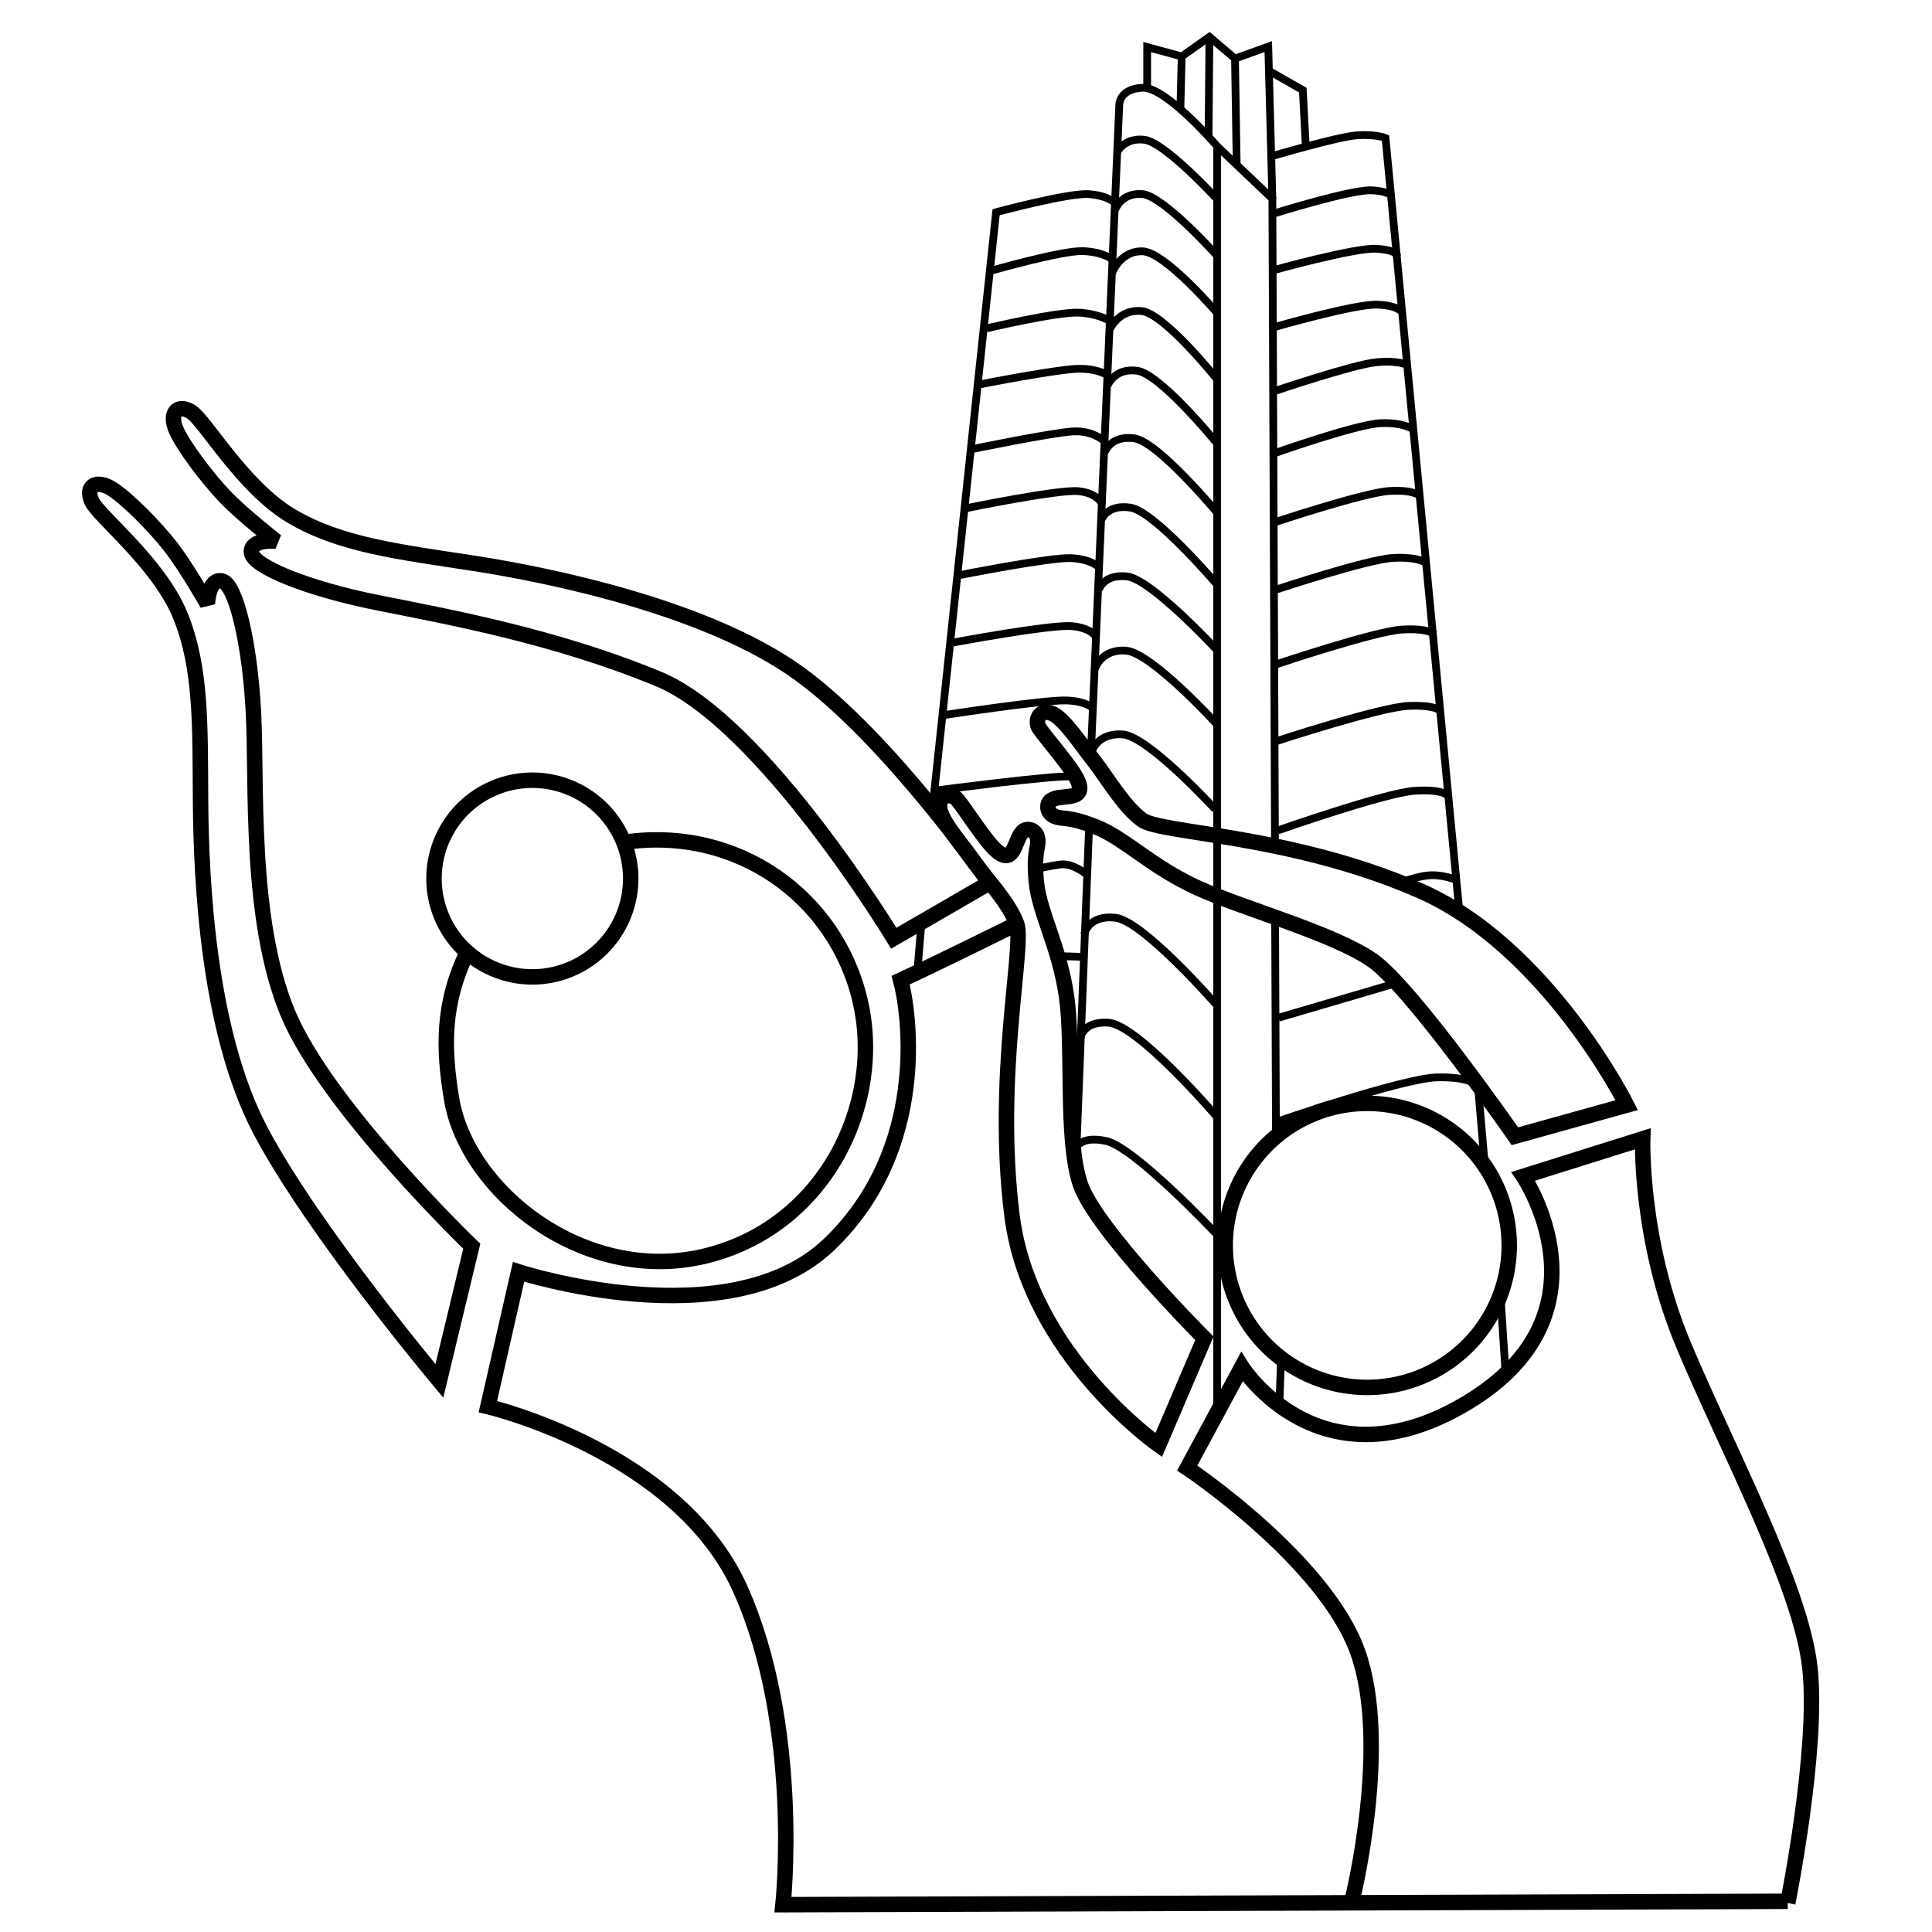 <?xml version="1.0" encoding="UTF-8" standalone="no"?>
<!-- Created with Inkscape (http://www.inkscape.org/) -->

<svg
   xmlns:dc="http://purl.org/dc/elements/1.1/"
   xmlns:cc="http://creativecommons.org/ns#"
   xmlns:rdf="http://www.w3.org/1999/02/22-rdf-syntax-ns#"
   xmlns:svg="http://www.w3.org/2000/svg"
   xmlns="http://www.w3.org/2000/svg"
   xmlns:sodipodi="http://sodipodi.sourceforge.net/DTD/sodipodi-0.dtd"
   xmlns:inkscape="http://www.inkscape.org/namespaces/inkscape"
   width="250"
   height="250"
   viewBox="0 0 66.146 66.146"
   version="1.1"
   id="svg1226"
   inkscape:version="0.92.2 (5c3e80d, 2017-08-06)"
   sodipodi:docname="logo_piesplaza.svg">
  <defs
     id="defs1220" />
  <sodipodi:namedview
     id="base"
     pagecolor="#ffffff"
     bordercolor="#666666"
     borderopacity="1.0"
     inkscape:pageopacity="0.0"
     inkscape:pageshadow="2"
     inkscape:zoom="1.601716"
     inkscape:cx="34.80219"
     inkscape:cy="85.05393"
     inkscape:document-units="px"
     inkscape:current-layer="layer4"
     showgrid="false"
     units="px"
     inkscape:snap-global="false"
     inkscape:window-width="1366"
     inkscape:window-height="745"
     inkscape:window-x="-8"
     inkscape:window-y="-8"
     inkscape:window-maximized="1" />
  <g
     inkscape:groupmode="layer"
     id="layer4"
     inkscape:label="Capa 2"
     style="display:inline">
    <path
       style="fill:none;stroke:#000000;stroke-width:0.265;stroke-linecap:butt;stroke-linejoin:miter;stroke-miterlimit:4;stroke-dasharray:none;stroke-opacity:1"
       d="M 41.672,48.097 V 5.008"
       id="path1786"
       inkscape:connector-curvature="0" />
    <path
       style="fill:none;stroke:#000000;stroke-width:0.265;stroke-linecap:butt;stroke-linejoin:miter;stroke-miterlimit:4;stroke-dasharray:none;stroke-opacity:1"
       d="M 43.651,28.784 43.562,6.804 41.672,5.008 c 0,0 -1.759,-2.054 -2.567,-2.005 -0.808,0.049 -0.785,0.601 -0.785,0.601 L 37.348,25.826"
       id="path1788"
       inkscape:connector-curvature="0"
       sodipodi:nodetypes="cccccc" />
    <path
       style="fill:none;stroke:#000000;stroke-width:0.265;stroke-linecap:butt;stroke-linejoin:miter;stroke-miterlimit:4;stroke-dasharray:none;stroke-opacity:1"
       d="M 49.958,31.15 47.436,4.725 c 0,0 -0.329,-0.141 -0.991,-0.091 -0.663,0.05 -2.906,0.715 -2.906,0.715"
       id="path1790"
       inkscape:connector-curvature="0"
       sodipodi:nodetypes="cczc" />
    <path
       style="fill:none;stroke:#000000;stroke-width:0.265;stroke-linecap:butt;stroke-linejoin:miter;stroke-miterlimit:4;stroke-dasharray:none;stroke-opacity:1"
       d="M 34.112,7.182 31.95,27.457"
       id="path1792"
       inkscape:connector-curvature="0"
       sodipodi:nodetypes="cc" />
    <path
       style="fill:none;stroke:#000000;stroke-width:0.265;stroke-linecap:butt;stroke-linejoin:miter;stroke-miterlimit:4;stroke-dasharray:none;stroke-opacity:1"
       d="M 43.562,6.804 43.422,1.596 42.283,2.005 41.407,1.261 40.458,1.932 39.276,1.611 v 1.46"
       id="path1794"
       inkscape:connector-curvature="0" />
    <path
       style="fill:none;stroke:#000000;stroke-width:0.265;stroke-linecap:butt;stroke-linejoin:miter;stroke-miterlimit:4;stroke-dasharray:none;stroke-opacity:1"
       d="m 40.458,1.932 -0.044,1.767"
       id="path1796"
       inkscape:connector-curvature="0" />
    <path
       style="fill:none;stroke:#000000;stroke-width:0.265;stroke-linecap:butt;stroke-linejoin:miter;stroke-miterlimit:4;stroke-dasharray:none;stroke-opacity:1"
       d="m 41.407,1.261 -0.029,3.373"
       id="path1798"
       inkscape:connector-curvature="0" />
    <path
       style="fill:none;stroke:#000000;stroke-width:0.265;stroke-linecap:butt;stroke-linejoin:miter;stroke-miterlimit:4;stroke-dasharray:none;stroke-opacity:1"
       d="m 42.283,2.005 0.058,3.665"
       id="path1800"
       inkscape:connector-curvature="0" />
    <path
       style="fill:none;stroke:#000000;stroke-width:0.265;stroke-linecap:butt;stroke-linejoin:miter;stroke-miterlimit:4;stroke-dasharray:none;stroke-opacity:1"
       d="m 43.452,2.429 1.153,0.657 0.102,1.942"
       id="path1802"
       inkscape:connector-curvature="0" />
    <path
       style="fill:none;stroke:#000000;stroke-width:0.265;stroke-linecap:butt;stroke-linejoin:miter;stroke-miterlimit:4;stroke-dasharray:none;stroke-opacity:1"
       d="m 47.613,6.75 c 0,0 0.051,-0.193 -0.642,-0.234 -0.693,-0.04 -3.387,0.803 -3.387,0.803"
       id="path1806"
       inkscape:connector-curvature="0"
       sodipodi:nodetypes="czc" />
    <path
       style="fill:none;stroke:#000000;stroke-width:0.265;stroke-linecap:butt;stroke-linejoin:miter;stroke-miterlimit:4;stroke-dasharray:none;stroke-opacity:1"
       d="m 47.832,8.751 c 0,0 -0.009,-0.196 -0.73,-0.234 -0.721,-0.037 -3.49,0.73 -3.49,0.73"
       id="path1808"
       inkscape:connector-curvature="0"
       sodipodi:nodetypes="czc" />
    <path
       style="fill:none;stroke:#000000;stroke-width:0.265;stroke-linecap:butt;stroke-linejoin:miter;stroke-miterlimit:4;stroke-dasharray:none;stroke-opacity:1"
       d="m 47.992,10.693 c 0,0 -0.082,-0.229 -0.832,-0.263 -0.75,-0.034 -3.548,0.774 -3.548,0.774"
       id="path1810"
       inkscape:connector-curvature="0"
       sodipodi:nodetypes="czc" />
    <path
       style="fill:none;stroke:#000000;stroke-width:0.265;stroke-linecap:butt;stroke-linejoin:miter;stroke-miterlimit:4;stroke-dasharray:none;stroke-opacity:1"
       d="m 48.182,12.503 c 0,0 -0.271,-0.172 -1.051,-0.102 -0.78,0.07 -3.504,0.993 -3.504,0.993"
       id="path1812"
       inkscape:connector-curvature="0"
       sodipodi:nodetypes="czc" />
    <path
       style="fill:none;stroke:#000000;stroke-width:0.265;stroke-linecap:butt;stroke-linejoin:miter;stroke-miterlimit:4;stroke-dasharray:none;stroke-opacity:1"
       d="m 48.416,14.722 c 0,0 -0.311,-0.264 -1.139,-0.234 -0.828,0.03 -3.665,1.037 -3.665,1.037"
       id="path1814"
       inkscape:connector-curvature="0"
       sodipodi:nodetypes="czc" />
    <path
       style="fill:none;stroke:#000000;stroke-width:0.265;stroke-linecap:butt;stroke-linejoin:miter;stroke-miterlimit:4;stroke-dasharray:none;stroke-opacity:1"
       d="m 48.606,16.971 c 0,0 -0.187,-0.208 -1.037,-0.161 -0.849,0.048 -3.913,1.066 -3.913,1.066"
       id="path1816"
       inkscape:connector-curvature="0"
       sodipodi:nodetypes="czc" />
    <path
       style="fill:none;stroke:#000000;stroke-width:0.265;stroke-linecap:butt;stroke-linejoin:miter;stroke-miterlimit:4;stroke-dasharray:none;stroke-opacity:1"
       d="m 48.839,19.278 c 0,0 -0.272,-0.225 -1.153,-0.175 -0.881,0.05 -3.986,1.08 -3.986,1.08"
       id="path1818"
       inkscape:connector-curvature="0"
       sodipodi:nodetypes="czc" />
    <path
       style="fill:none;stroke:#000000;stroke-width:0.265;stroke-linecap:butt;stroke-linejoin:miter;stroke-miterlimit:4;stroke-dasharray:none;stroke-opacity:1"
       d="m 49.102,21.716 c 0,0 -0.185,-0.219 -1.11,-0.161 -0.925,0.058 -4.278,1.183 -4.278,1.183"
       id="path1820"
       inkscape:connector-curvature="0"
       sodipodi:nodetypes="czc" />
    <path
       style="fill:none;stroke:#000000;stroke-width:0.265;stroke-linecap:butt;stroke-linejoin:miter;stroke-miterlimit:4;stroke-dasharray:none;stroke-opacity:1"
       d="m 49.314,24.351 c 0,0 -0.112,-0.223 -1.088,-0.183 -0.975,0.041 -4.541,1.212 -4.541,1.212"
       id="path1822"
       inkscape:connector-curvature="0"
       sodipodi:nodetypes="czc" />
    <path
       style="fill:none;stroke:#000000;stroke-width:0.265;stroke-linecap:butt;stroke-linejoin:miter;stroke-miterlimit:4;stroke-dasharray:none;stroke-opacity:1"
       d="m 49.584,27.25 c 0,0 -0.148,-0.241 -1.153,-0.175 -1.006,0.066 -4.687,1.358 -4.687,1.358"
       id="path1824"
       inkscape:connector-curvature="0"
       sodipodi:nodetypes="czc" />
    <path
       style="fill:none;stroke:#000000;stroke-width:0.265;stroke-linecap:butt;stroke-linejoin:miter;stroke-miterlimit:4;stroke-dasharray:none;stroke-opacity:1"
       d="m 49.92,30.155 c 0,0 -0.391,-0.189 -0.876,-0.19 -0.485,-4.29e-4 -1.153,0.277 -1.153,0.277"
       id="path1826"
       inkscape:connector-curvature="0"
       sodipodi:nodetypes="czc" />
    <path
       style="fill:none;stroke:#000000;stroke-width:0.265;stroke-linecap:butt;stroke-linejoin:miter;stroke-miterlimit:4;stroke-dasharray:none;stroke-opacity:1"
       d="M 43.775,34.843 47.925,33.625"
       id="path1828"
       inkscape:connector-curvature="0" />
    <path
       style="fill:none;stroke:#000000;stroke-width:0.265;stroke-linecap:butt;stroke-linejoin:miter;stroke-miterlimit:4;stroke-dasharray:none;stroke-opacity:1"
       d="m 50.651,37.197 c 0,0 -0.288,-0.346 -1.466,-0.31 -1.178,0.036 -5.503,1.528 -5.503,1.528"
       id="path1830"
       inkscape:connector-curvature="0"
       sodipodi:nodetypes="czc" />
    <path
       style="display:inline;fill:none;stroke:#000000;stroke-width:0.265;stroke-linecap:butt;stroke-linejoin:miter;stroke-miterlimit:4;stroke-dasharray:none;stroke-opacity:1"
       d="m 41.643,6.789 c 0,0 -1.761,-1.913 -2.457,-2.003 -0.697,-0.089 -0.95,0.434 -0.95,0.434"
       id="path1832"
       inkscape:connector-curvature="0"
       sodipodi:nodetypes="czc" />
    <path
       style="display:inline;fill:none;stroke:#000000;stroke-width:0.265;stroke-linecap:butt;stroke-linejoin:miter;stroke-miterlimit:4;stroke-dasharray:none;stroke-opacity:1"
       d="m 41.664,8.75 c 0,0 -1.837,-2.054 -2.56,-2.106 -0.724,-0.052 -0.924,0.537 -0.924,0.537"
       id="path1834"
       inkscape:connector-curvature="0"
       sodipodi:nodetypes="czc" />
    <path
       style="display:inline;fill:none;stroke:#000000;stroke-width:0.265;stroke-linecap:butt;stroke-linejoin:miter;stroke-miterlimit:4;stroke-dasharray:none;stroke-opacity:1"
       d="m 41.685,10.732 c 0,0 -1.791,-2.097 -2.56,-2.127 -0.769,-0.03 -1.053,0.743 -1.053,0.743"
       id="path1836"
       inkscape:connector-curvature="0"
       sodipodi:nodetypes="czc" />
    <path
       style="display:inline;fill:none;stroke:#000000;stroke-width:0.265;stroke-linecap:butt;stroke-linejoin:miter;stroke-miterlimit:4;stroke-dasharray:none;stroke-opacity:1"
       d="m 41.685,13.004 c 0,0 -1.823,-2.281 -2.602,-2.354 -0.779,-0.073 -1.077,0.612 -1.077,0.612"
       id="path1838"
       inkscape:connector-curvature="0"
       sodipodi:nodetypes="czc" />
    <path
       style="display:inline;fill:none;stroke:#000000;stroke-width:0.265;stroke-linecap:butt;stroke-linejoin:miter;stroke-miterlimit:4;stroke-dasharray:none;stroke-opacity:1"
       d="m 41.643,15.151 c 0,0 -1.916,-2.345 -2.705,-2.457 -0.789,-0.112 -1.019,0.51 -1.019,0.51"
       id="path1840"
       inkscape:connector-curvature="0"
       sodipodi:nodetypes="czc" />
    <path
       style="display:inline;fill:none;stroke:#000000;stroke-width:0.265;stroke-linecap:butt;stroke-linejoin:miter;stroke-miterlimit:4;stroke-dasharray:none;stroke-opacity:1"
       d="m 41.685,17.567 c 0,0 -2.039,-2.447 -2.849,-2.56 -0.811,-0.113 -1.014,0.475 -1.014,0.475"
       id="path1842"
       inkscape:connector-curvature="0"
       sodipodi:nodetypes="czc" />
    <path
       style="display:inline;fill:none;stroke:#000000;stroke-width:0.265;stroke-linecap:butt;stroke-linejoin:miter;stroke-miterlimit:4;stroke-dasharray:none;stroke-opacity:1"
       d="m 41.623,19.962 c 0,0 -2.101,-2.452 -2.911,-2.581 -0.811,-0.129 -1.001,0.413 -1.001,0.413"
       id="path1844"
       inkscape:connector-curvature="0"
       sodipodi:nodetypes="czc" />
    <path
       style="display:inline;fill:none;stroke:#000000;stroke-width:0.265;stroke-linecap:butt;stroke-linejoin:miter;stroke-miterlimit:4;stroke-dasharray:none;stroke-opacity:1"
       d="m 41.623,22.213 c 0,0 -2.218,-2.387 -3.035,-2.478 -0.817,-0.091 -0.967,0.462 -0.967,0.462"
       id="path1846"
       inkscape:connector-curvature="0"
       sodipodi:nodetypes="czc" />
    <path
       style="display:inline;fill:none;stroke:#000000;stroke-width:0.265;stroke-linecap:butt;stroke-linejoin:miter;stroke-miterlimit:4;stroke-dasharray:none;stroke-opacity:1"
       d="m 41.623,24.753 c 0,0 -2.222,-2.423 -3.077,-2.478 -0.854,-0.055 -1.056,0.619 -1.056,0.619"
       id="path1848"
       inkscape:connector-curvature="0"
       sodipodi:nodetypes="czc" />
    <path
       style="display:inline;fill:none;stroke:#000000;stroke-width:0.265;stroke-linecap:butt;stroke-linejoin:miter;stroke-miterlimit:4;stroke-dasharray:none;stroke-opacity:1"
       d="m 41.602,27.705 c 0,0 -2.285,-2.492 -3.159,-2.56 -0.874,-0.068 -1.069,0.592 -1.069,0.592"
       id="path1850"
       inkscape:connector-curvature="0"
       sodipodi:nodetypes="czc" />
    <path
       style="display:inline;fill:none;stroke:#000000;stroke-width:0.265;stroke-linecap:butt;stroke-linejoin:miter;stroke-miterlimit:4;stroke-dasharray:none;stroke-opacity:1"
       d="m 41.623,34.375 c 0,0 -2.486,-2.843 -3.428,-2.953 -0.942,-0.11 -1.073,0.562 -1.073,0.562"
       id="path1852"
       inkscape:connector-curvature="0"
       sodipodi:nodetypes="czc" />
    <path
       style="display:inline;fill:none;stroke:#000000;stroke-width:0.265;stroke-linecap:butt;stroke-linejoin:miter;stroke-miterlimit:4;stroke-dasharray:none;stroke-opacity:1"
       d="m 41.643,38.215 c 0,0 -2.692,-3.14 -3.696,-3.201 -1.004,-0.061 -0.979,0.677 -0.979,0.677"
       id="path1854"
       inkscape:connector-curvature="0"
       sodipodi:nodetypes="czc" />
    <path
       style="display:inline;fill:none;stroke:#000000;stroke-width:0.265;stroke-linecap:butt;stroke-linejoin:miter;stroke-miterlimit:4;stroke-dasharray:none;stroke-opacity:1"
       d="m 41.648,42.249 c 0,0 -2.821,-2.99 -3.784,-3.187 -0.962,-0.197 -1.053,0.31 -1.053,0.31"
       id="path1856"
       inkscape:connector-curvature="0"
       sodipodi:nodetypes="czc" />
    <path
       style="fill:none;stroke:#000000;stroke-width:0.265;stroke-linecap:butt;stroke-linejoin:miter;stroke-miterlimit:4;stroke-dasharray:none;stroke-opacity:1"
       d="m 34.03,7.285 c 0,0 2.578,-0.7 3.272,-0.637 0.693,0.063 0.888,0.32 0.888,0.32"
       id="path1947"
       inkscape:connector-curvature="0"
       sodipodi:nodetypes="czc" />
    <path
       style="fill:none;stroke:#000000;stroke-width:0.265;stroke-linecap:butt;stroke-linejoin:miter;stroke-miterlimit:4;stroke-dasharray:none;stroke-opacity:1"
       d="m 33.967,9.259 c 0,0 2.391,-0.683 3.097,-0.661 0.706,0.022 1.032,0.289 1.032,0.289"
       id="path1949"
       inkscape:connector-curvature="0"
       sodipodi:nodetypes="czc" />
    <path
       style="fill:none;stroke:#000000;stroke-width:0.265;stroke-linecap:butt;stroke-linejoin:miter;stroke-miterlimit:4;stroke-dasharray:none;stroke-opacity:1"
       d="m 33.781,11.242 c 0,0 2.45,-0.581 3.18,-0.537 0.73,0.044 1.115,0.33 1.115,0.33"
       id="path1951"
       inkscape:connector-curvature="0"
       sodipodi:nodetypes="czc" />
    <path
       style="fill:none;stroke:#000000;stroke-width:0.265;stroke-linecap:butt;stroke-linejoin:miter;stroke-miterlimit:4;stroke-dasharray:none;stroke-opacity:1"
       d="m 33.533,13.162 c 0,0 2.749,-0.54 3.428,-0.537 0.678,0.004 0.95,0.227 0.95,0.227"
       id="path1953"
       inkscape:connector-curvature="0"
       sodipodi:nodetypes="czc" />
    <path
       style="fill:none;stroke:#000000;stroke-width:0.265;stroke-linecap:butt;stroke-linejoin:miter;stroke-miterlimit:4;stroke-dasharray:none;stroke-opacity:1"
       d="m 33.306,15.371 c 0,0 2.679,-0.551 3.407,-0.599 0.728,-0.048 1.115,0.351 1.115,0.351"
       id="path1955"
       inkscape:connector-curvature="0"
       sodipodi:nodetypes="czc" />
    <path
       style="fill:none;stroke:#000000;stroke-width:0.265;stroke-linecap:butt;stroke-linejoin:miter;stroke-miterlimit:4;stroke-dasharray:none;stroke-opacity:1"
       d="m 33.059,17.404 c 0,0 3.182,-0.654 3.86,-0.588 0.678,0.067 0.816,0.449 0.816,0.449"
       id="path1957"
       inkscape:connector-curvature="0"
       sodipodi:nodetypes="czc" />
    <path
       style="fill:none;stroke:#000000;stroke-width:0.265;stroke-linecap:butt;stroke-linejoin:miter;stroke-miterlimit:4;stroke-dasharray:none;stroke-opacity:1"
       d="m 32.872,19.687 c 0,0 3.098,-0.613 3.799,-0.578 0.701,0.035 0.95,0.31 0.95,0.31"
       id="path1959"
       inkscape:connector-curvature="0"
       sodipodi:nodetypes="czc" />
    <path
       style="fill:none;stroke:#000000;stroke-width:0.265;stroke-linecap:butt;stroke-linejoin:miter;stroke-miterlimit:4;stroke-dasharray:none;stroke-opacity:1"
       d="m 32.613,22.002 c 0,0 3.402,-0.636 4.099,-0.564 0.697,0.073 0.826,0.392 0.826,0.392"
       id="path1961"
       inkscape:connector-curvature="0"
       sodipodi:nodetypes="czc" />
    <path
       style="fill:none;stroke:#000000;stroke-width:0.265;stroke-linecap:butt;stroke-linejoin:miter;stroke-miterlimit:4;stroke-dasharray:none;stroke-opacity:1"
       d="m 32.356,24.477 c 0,0 3.414,-0.522 4.15,-0.496 0.737,0.027 0.929,0.289 0.929,0.289"
       id="path1963"
       inkscape:connector-curvature="0"
       sodipodi:nodetypes="czc" />
    <path
       style="fill:none;stroke:#000000;stroke-width:0.265;stroke-linecap:butt;stroke-linejoin:miter;stroke-miterlimit:4;stroke-dasharray:none;stroke-opacity:1"
       d="m 32.088,27.058 c 0,0 3.891,-0.51 4.584,-0.475"
       id="path1965"
       inkscape:connector-curvature="0"
       sodipodi:nodetypes="cc" />
    <path
       style="fill:none;stroke:#000000;stroke-width:0.265;stroke-linecap:butt;stroke-linejoin:miter;stroke-miterlimit:4;stroke-dasharray:none;stroke-opacity:1"
       d="m 50.602,37.199 0.234,2.705"
       id="path2051"
       inkscape:connector-curvature="0"
       sodipodi:nodetypes="cc" />
    <path
       style="fill:none;stroke:#000000;stroke-width:0.265;stroke-linecap:butt;stroke-linejoin:miter;stroke-miterlimit:4;stroke-dasharray:none;stroke-opacity:1"
       d="m 51.389,44.597 0.151,2.333"
       id="path2053"
       inkscape:connector-curvature="0"
       sodipodi:nodetypes="cc" />
    <path
       style="fill:none;stroke:#000000;stroke-width:0.265;stroke-linecap:butt;stroke-linejoin:miter;stroke-miterlimit:4;stroke-dasharray:none;stroke-opacity:1"
       d="m 43.86,46.523 -0.058,1.548"
       id="path2055"
       inkscape:connector-curvature="0" />
    <path
       style="fill:none;stroke:#000000;stroke-width:0.265;stroke-linecap:butt;stroke-linejoin:miter;stroke-miterlimit:4;stroke-dasharray:none;stroke-opacity:1"
       d="m 43.656,31.455 0.029,7.33"
       id="path2057"
       inkscape:connector-curvature="0" />
    <path
       style="fill:none;stroke:#000000;stroke-width:0.265;stroke-linecap:butt;stroke-linejoin:miter;stroke-miterlimit:4;stroke-dasharray:none;stroke-opacity:1"
       d="m 31.551,31.539 -0.145,1.755"
       id="path2059"
       inkscape:connector-curvature="0" />
    <path
       style="fill:none;stroke:#000000;stroke-width:0.265;stroke-linecap:butt;stroke-linejoin:miter;stroke-miterlimit:4;stroke-dasharray:none;stroke-opacity:1"
       d="m 37.002,32.757 -0.681,-0.021"
       id="path2061"
       inkscape:connector-curvature="0" />
    <path
       style="fill:none;stroke:#000000;stroke-width:0.265;stroke-linecap:butt;stroke-linejoin:miter;stroke-miterlimit:4;stroke-dasharray:none;stroke-opacity:1"
       d="m 37.188,29.928 c 0,0 -0.457,-0.389 -0.888,-0.33 -0.431,0.058 -0.764,0.145 -0.764,0.145"
       id="path2063"
       inkscape:connector-curvature="0"
       sodipodi:nodetypes="czc" />
    <path
       style="fill:none;stroke:#000000;stroke-width:0.265;stroke-linecap:butt;stroke-linejoin:miter;stroke-miterlimit:4;stroke-dasharray:none;stroke-opacity:1"
       d="m 37.29,28.243 -0.438,11.155"
       id="path2065"
       inkscape:connector-curvature="0"
       sodipodi:nodetypes="cc" />
  </g>
  <g
     inkscape:groupmode="layer"
     id="layer5"
     inkscape:label="Capa 3"
     style="display:inline">
    <path
       style="fill:none;stroke:#000000;stroke-width:0.529;stroke-linecap:butt;stroke-linejoin:miter;stroke-miterlimit:3.444;stroke-dasharray:none;stroke-opacity:1"
       d="M 61.206,65.095 26.807,65.211 c 0,0 0.654,-6.084 -1.46,-10.804 -2.115,-4.721 -8.644,-6.249 -8.644,-6.249 l 1.051,-4.614 c 0,0 7.199,2.342 10.629,-0.934 3.43,-3.277 2.752,-7.941 2.453,-9.052 1.511,-0.702 3.855,-1.869 3.855,-1.869"
       id="path1972"
       inkscape:connector-curvature="0"
       sodipodi:nodetypes="cczcczcc" />
    <path
       style="display:inline;fill:none;stroke:#000000;stroke-width:0.529;stroke-linecap:butt;stroke-linejoin:miter;stroke-miterlimit:3.444;stroke-dasharray:none;stroke-opacity:1"
       d="m 15.043,47.28 c 0,0 -4.332,-5.164 -6.132,-8.585 -1.8,-3.421 -2.024,-8.618 -2.044,-11.213 -0.02,-2.595 0.043,-4.622 -0.701,-6.424 -0.744,-1.802 -2.818,-3.398 -3.033,-3.913 -0.215,-0.514 0.17,-0.741 0.697,-0.409 0.527,0.332 1.481,1.3 2.015,1.986 0.534,0.686 1.256,1.956 1.256,1.956 0,0 0.029,-0.883 0.496,-0.788 0.467,0.094 0.953,2.068 1.08,4.497 0.128,2.429 -0.161,7.059 1.168,10.279 1.329,3.22 6.307,8.001 6.307,8.001 z"
       id="path1974"
       inkscape:connector-curvature="0"
       sodipodi:nodetypes="czzzzzzczzzcc" />
    <path
       style="display:inline;fill:none;stroke:#000000;stroke-width:0.529;stroke-linecap:butt;stroke-linejoin:miter;stroke-miterlimit:3.444;stroke-dasharray:none;stroke-opacity:1"
       d="m 33.873,30.226 c 0,0 -3.37,-4.876 -6.495,-7.152 -3.125,-2.276 -8.587,-3.391 -11.152,-3.787 -2.565,-0.395 -4.58,-0.626 -6.255,-1.624 -1.675,-0.997 -2.955,-3.28 -3.432,-3.568 -0.478,-0.288 -0.758,0.061 -0.506,0.63 0.252,0.57 1.072,1.653 1.673,2.281 0.601,0.628 1.754,1.526 1.754,1.526 0,0 -0.878,-0.099 -0.852,0.377 0.026,0.476 1.909,1.242 4.293,1.72 2.385,0.478 6.078,1.14 9.651,2.62 3.573,1.48 8.048,8.873 8.048,8.873 z"
       id="path1974-6"
       inkscape:connector-curvature="0"
       sodipodi:nodetypes="czzzzzzczzzcc" />
    <path
       style="opacity:1;fill:none;fill-opacity:1;stroke:#000000;stroke-width:0.529;stroke-linecap:round;stroke-linejoin:round;stroke-miterlimit:3.444;stroke-dasharray:none;stroke-opacity:1;paint-order:markers fill stroke"
       id="path2009"
       sodipodi:type="arc"
       sodipodi:cx="18.226513"
       sodipodi:cy="30.079079"
       sodipodi:rx="3.3669553"
       sodipodi:ry="3.3669553"
       sodipodi:start="0"
       sodipodi:end="6.2709331"
       sodipodi:open="true"
       d="m 21.593,30.079 a 3.367,3.367 0 0 1 -3.357,3.367 3.367,3.367 0 0 1 -3.377,-3.346 3.367,3.367 0 0 1 3.336,-3.387 3.367,3.367 0 0 1 3.398,3.326" />
    <path
       style="fill:none;stroke:#000000;stroke-width:0.529;stroke-linecap:butt;stroke-linejoin:miter;stroke-miterlimit:3.444;stroke-dasharray:none;stroke-opacity:1"
       d="m 16.028,32.537 c -0.899,1.821 -0.846,3.363 -0.573,5.056 0.516,3.193 4.538,6.389 8.649,5.419 4.111,-0.97 6.178,-5.196 5.342,-8.756 -0.836,-3.561 -4.216,-5.976 -8.053,-5.422"
       id="path2015"
       inkscape:connector-curvature="0"
       sodipodi:nodetypes="cszzc" />
    <path
       style="fill:none;stroke:#000000;stroke-width:0.529;stroke-linecap:butt;stroke-linejoin:miter;stroke-miterlimit:3.444;stroke-dasharray:none;stroke-opacity:1"
       d="m 46.313,64.978 c 0,0 1.297,-5.255 0.175,-8.41 -1.122,-3.155 -5.84,-6.307 -5.84,-6.307 l 1.869,-3.466 c 0,0 2.691,4.272 7.743,1.212 5.052,-3.06 1.893,-7.733 1.893,-7.733 l 4.088,-1.285 c 0,0 -0.114,3.455 1.402,7.067 1.516,3.612 4.015,8.255 4.322,11.038 0.307,2.783 -0.759,8.06 -0.759,8.06"
       id="path2017"
       inkscape:connector-curvature="0"
       sodipodi:nodetypes="czcczcczzc" />
    <path
       style="opacity:1;fill:none;fill-opacity:1;stroke:#000000;stroke-width:0.529;stroke-linecap:round;stroke-linejoin:round;stroke-miterlimit:3.444;stroke-dasharray:none;stroke-opacity:1;paint-order:markers fill stroke"
       id="path2009-8"
       sodipodi:type="arc"
       sodipodi:cx="46.809643"
       sodipodi:cy="42.638805"
       sodipodi:rx="4.8620157"
       sodipodi:ry="4.8620157"
       sodipodi:start="0"
       sodipodi:end="6.2709331"
       sodipodi:open="true"
       d="m 51.672,42.639 a 4.862,4.862 0 0 1 -4.847,4.862 4.862,4.862 0 0 1 -4.877,-4.832 4.862,4.862 0 0 1 4.817,-4.892 4.862,4.862 0 0 1 4.906,4.802" />
    <path
       style="fill:none;stroke:#000000;stroke-width:0.529;stroke-linecap:butt;stroke-linejoin:miter;stroke-miterlimit:3.444;stroke-dasharray:none;stroke-opacity:1"
       d="m 39.67,49.474 c 0,0 -4.421,-3.088 -5.022,-7.857 -0.601,-4.769 0.437,-9.237 0.161,-9.987 -0.276,-0.75 -1.04,-1.529 -1.477,-2.138 -0.437,-0.609 -1.062,-1.342 -1.151,-1.775 -0.089,-0.433 0.253,-0.574 0.526,-0.409 0.137,0.083 0.855,1.233 1.27,1.68 0.415,0.448 0.612,0.349 0.756,0.028 0.144,-0.321 0.14,-0.39 0.283,-0.544 0.143,-0.153 0.472,-0.065 0.511,0.248 0.039,0.314 -0.15,0.437 -0.044,1.49 0.106,1.053 0.788,2.197 1.034,3.918 0.246,1.722 -0.051,4.869 0.468,6.411 0.518,1.542 4.249,5.28 4.249,5.28 z"
       id="path2034"
       inkscape:connector-curvature="0"
       sodipodi:nodetypes="czzzzsszzzzzzcc" />
    <path
       style="display:inline;fill:none;stroke:#000000;stroke-width:0.529;stroke-linecap:butt;stroke-linejoin:miter;stroke-miterlimit:3.444;stroke-dasharray:none;stroke-opacity:1"
       d="m 55.694,37.836 c 0,0 -2.724,-5.458 -7.136,-7.366 -4.412,-1.908 -8.817,-1.925 -9.46,-2.4 -0.643,-0.475 -1.178,-1.425 -1.641,-2.015 -0.463,-0.59 -0.992,-1.394 -1.383,-1.601 -0.391,-0.207 -0.622,0.082 -0.539,0.391 0.041,0.154 0.945,1.165 1.259,1.689 0.314,0.524 0.165,0.685 -0.184,0.733 -0.348,0.048 -0.414,0.025 -0.601,0.12 -0.187,0.095 -0.195,0.435 0.096,0.56 0.29,0.125 0.462,-0.022 1.443,0.374 0.981,0.396 1.889,1.37 3.474,2.087 1.585,0.717 4.631,1.544 5.967,2.472 1.336,0.928 4.877,6.021 4.877,6.021 z"
       id="path2034-5"
       inkscape:connector-curvature="0"
       sodipodi:nodetypes="czzzzsszzzzzzcc" />
  </g>
</svg>

